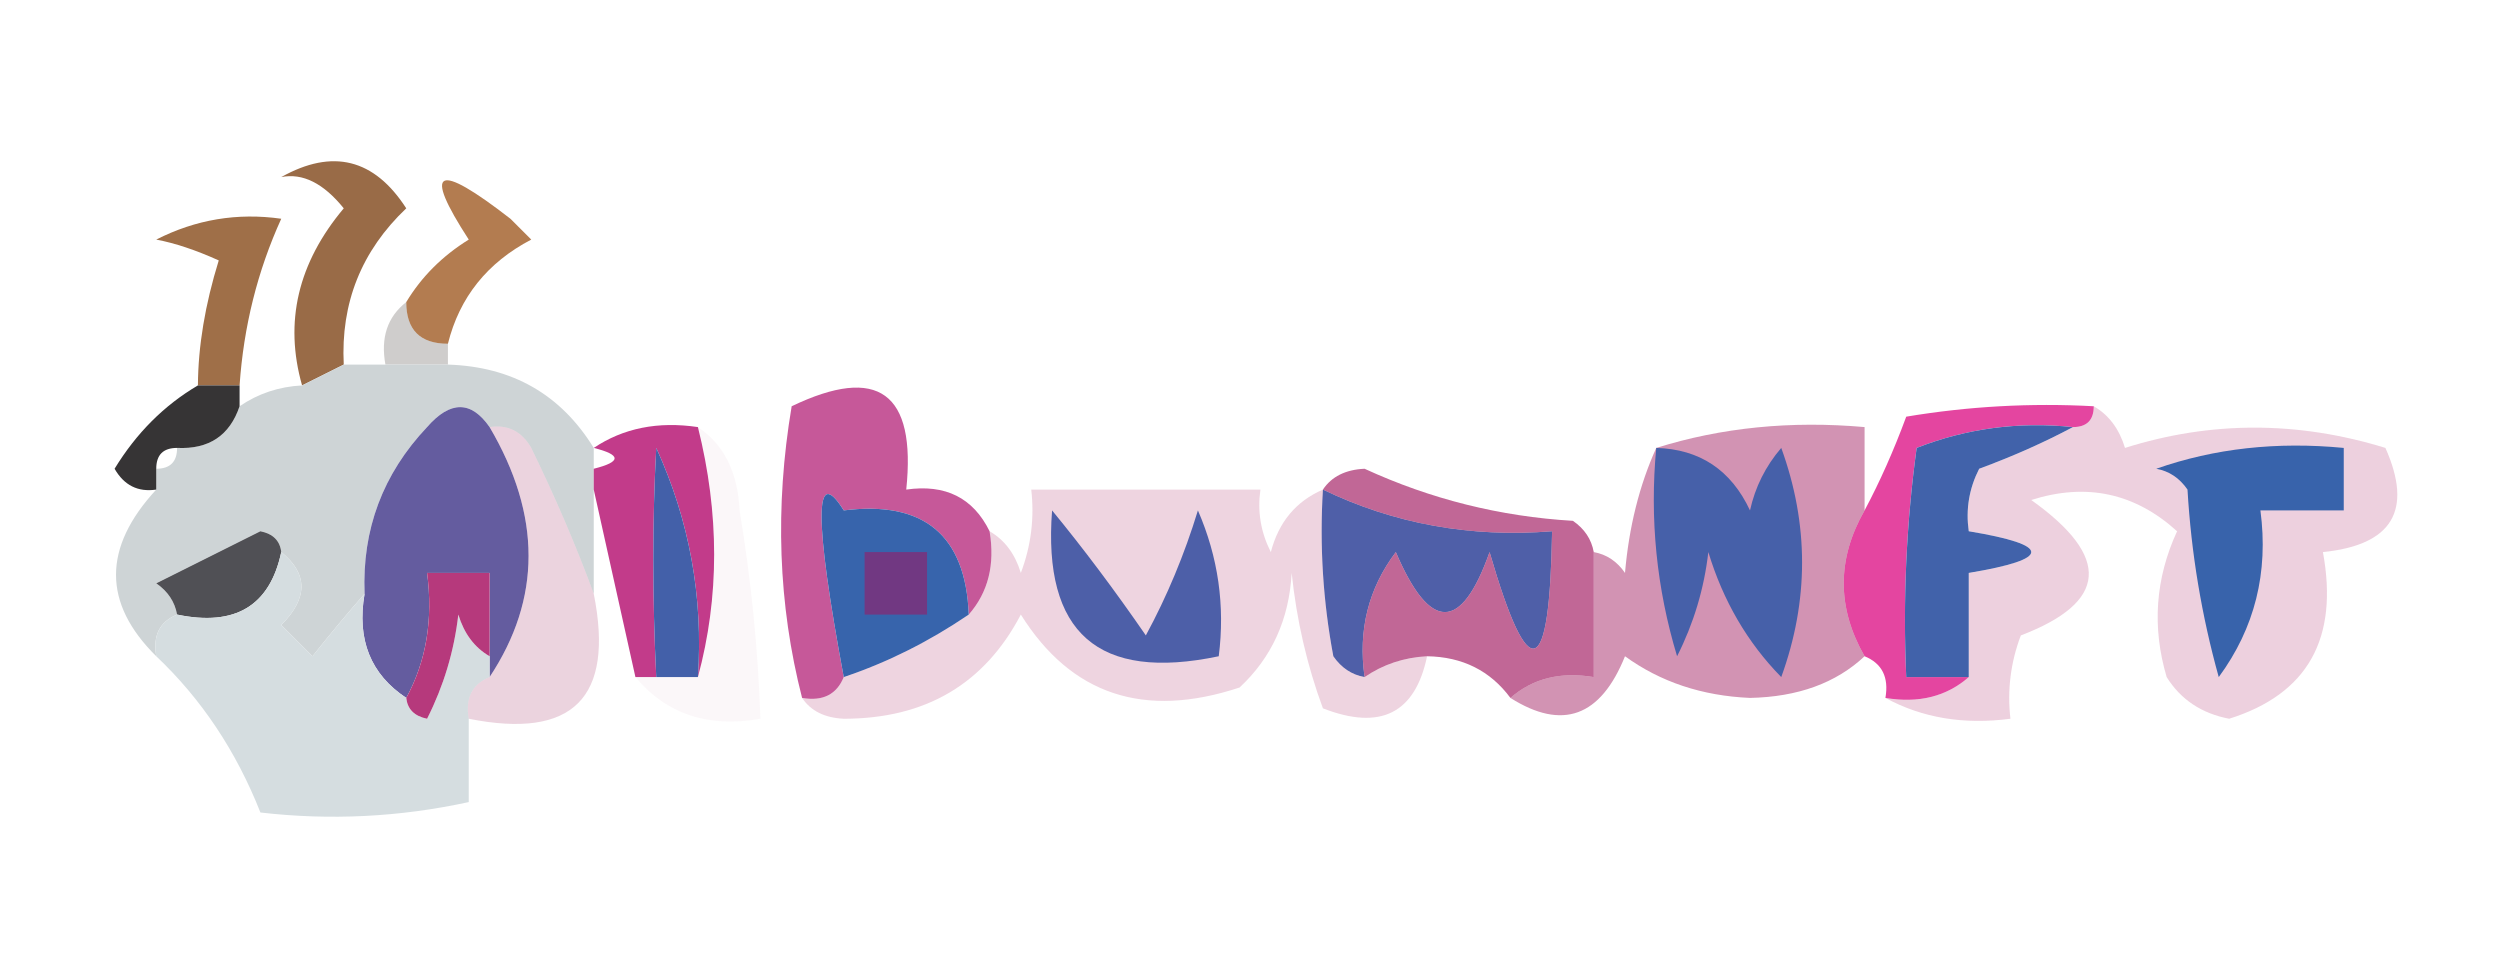 <?xml version="1.0" encoding="UTF-8"?>
<!DOCTYPE svg PUBLIC "-//W3C//DTD SVG 1.1//EN" "http://www.w3.org/Graphics/SVG/1.1/DTD/svg11.dtd">
<svg xmlns="http://www.w3.org/2000/svg" version="1.1" width="120px" height="47px" style="shape-rendering:geometricPrecision; text-rendering:geometricPrecision; image-rendering:optimizeQuality; fill-rule:evenodd; clip-rule:evenodd" xmlns:xlink="http://www.w3.org/1999/xlink">
<g><path style="opacity:1" fill="#996b47" d="M 16.5,17.5 C 15.833,17.833 15.167,18.167 14.5,18.5C 13.634,15.455 14.3,12.622 16.5,10C 15.529,8.796 14.529,8.296 13.5,8.5C 15.966,7.119 17.966,7.619 19.5,10C 17.35,12.041 16.35,14.541 16.5,17.5 Z"/></g>
<g><path style="opacity:1" fill="#9f6f48" d="M 11.5,18.5 C 10.833,18.5 10.167,18.5 9.5,18.5C 9.511,16.618 9.844,14.618 10.5,12.5C 9.397,12.002 8.397,11.669 7.5,11.5C 9.396,10.534 11.396,10.201 13.5,10.5C 12.361,13.004 11.694,15.67 11.5,18.5 Z"/></g>
<g><path style="opacity:0.999" fill="#b37c50" d="M 21.5,16.5 C 20.167,16.5 19.5,15.833 19.5,14.5C 20.23,13.288 21.23,12.288 22.5,11.5C 20.277,8.074 20.944,7.741 24.5,10.5C 24.833,10.833 25.167,11.167 25.5,11.5C 23.389,12.605 22.055,14.271 21.5,16.5 Z"/></g>
<g><path style="opacity:0.212" fill="#1d160f" d="M 19.5,14.5 C 19.5,15.833 20.167,16.5 21.5,16.5C 21.5,16.833 21.5,17.167 21.5,17.5C 20.5,17.5 19.5,17.5 18.5,17.5C 18.263,16.209 18.596,15.209 19.5,14.5 Z"/></g>
<g><path style="opacity:1" fill="#ced4d6" d="M 16.5,17.5 C 17.167,17.5 17.833,17.5 18.5,17.5C 19.5,17.5 20.5,17.5 21.5,17.5C 24.586,17.599 26.919,18.932 28.5,21.5C 28.5,21.833 28.5,22.167 28.5,22.5C 28.5,22.833 28.5,23.167 28.5,23.5C 28.5,25.167 28.5,26.833 28.5,28.5C 27.662,26.219 26.662,23.885 25.5,21.5C 25.043,20.703 24.376,20.369 23.5,20.5C 22.614,19.224 21.614,19.224 20.5,20.5C 18.377,22.745 17.377,25.412 17.5,28.5C 16.685,29.429 15.852,30.429 15,31.5C 14.5,31 14,30.5 13.5,30C 14.791,28.708 14.791,27.542 13.5,26.5C 13.44,25.957 13.107,25.624 12.5,25.5C 10.833,26.333 9.167,27.167 7.5,28C 8.056,28.383 8.389,28.883 8.5,29.5C 7.662,29.842 7.328,30.508 7.5,31.5C 4.925,28.955 4.925,26.288 7.5,23.5C 7.5,23.167 7.5,22.833 7.5,22.5C 8.167,22.5 8.5,22.167 8.5,21.5C 10.027,21.573 11.027,20.906 11.5,19.5C 12.391,18.89 13.391,18.557 14.5,18.5C 15.167,18.167 15.833,17.833 16.5,17.5 Z"/></g>
<g><path style="opacity:1" fill="#363435" d="M 9.5,18.5 C 10.167,18.5 10.833,18.5 11.5,18.5C 11.5,18.833 11.5,19.167 11.5,19.5C 11.027,20.906 10.027,21.573 8.5,21.5C 7.833,21.5 7.5,21.833 7.5,22.5C 7.5,22.833 7.5,23.167 7.5,23.5C 6.624,23.631 5.957,23.297 5.5,22.5C 6.549,20.784 7.882,19.451 9.5,18.5 Z"/></g>
<g><path style="opacity:0.855" fill="#df2690" d="M 100.5,19.5 C 100.5,20.167 100.167,20.5 99.5,20.5C 96.881,20.232 94.381,20.565 92,21.5C 91.501,25.152 91.335,28.818 91.5,32.5C 92.5,32.5 93.5,32.5 94.5,32.5C 93.432,33.434 92.099,33.768 90.5,33.5C 90.672,32.508 90.338,31.842 89.5,31.5C 88.167,29.167 88.167,26.833 89.5,24.5C 90.234,23.122 90.901,21.622 91.5,20C 94.482,19.502 97.482,19.335 100.5,19.5 Z"/></g>
<g><path style="opacity:0.196" fill="#a5125a" d="M 100.5,19.5 C 101.222,19.918 101.722,20.584 102,21.5C 106.118,20.202 110.285,20.202 114.5,21.5C 115.833,24.496 114.833,26.163 111.5,26.5C 112.267,30.651 110.767,33.317 107,34.5C 105.674,34.245 104.674,33.578 104,32.5C 103.289,30.101 103.456,27.768 104.5,25.5C 102.473,23.661 100.14,23.161 97.5,24C 101.343,26.738 101.176,28.905 97,30.5C 96.51,31.793 96.343,33.127 96.5,34.5C 94.265,34.795 92.265,34.461 90.5,33.5C 92.099,33.768 93.432,33.434 94.5,32.5C 94.5,30.833 94.5,29.167 94.5,27.5C 98.5,26.833 98.5,26.167 94.5,25.5C 94.35,24.448 94.517,23.448 95,22.5C 96.623,21.901 98.123,21.234 99.5,20.5C 100.167,20.5 100.5,20.167 100.5,19.5 Z"/></g>
<g><path style="opacity:0.782" fill="#b72b7d" d="M 47.5,25.5 C 47.768,27.099 47.434,28.432 46.5,29.5C 46.349,25.686 44.349,24.019 40.5,24.5C 39.082,22.227 39.082,24.893 40.5,32.5C 40.158,33.338 39.492,33.672 38.5,33.5C 37.352,29.019 37.185,24.352 38,19.5C 42.152,17.508 43.985,18.841 43.5,23.5C 45.38,23.229 46.713,23.896 47.5,25.5 Z"/></g>
<g><path style="opacity:1" fill="#3863ab" d="M 103.5,22.5 C 106.287,21.523 109.287,21.19 112.5,21.5C 112.5,22.5 112.5,23.5 112.5,24.5C 111.167,24.5 109.833,24.5 108.5,24.5C 108.896,27.482 108.229,30.149 106.5,32.5C 105.679,29.553 105.179,26.553 105,23.5C 104.617,22.944 104.117,22.611 103.5,22.5 Z"/></g>
<g><path style="opacity:1" fill="#4162aa" d="M 99.5,20.5 C 98.123,21.234 96.623,21.901 95,22.5C 94.517,23.448 94.35,24.448 94.5,25.5C 98.5,26.167 98.5,26.833 94.5,27.5C 94.5,29.167 94.5,30.833 94.5,32.5C 93.5,32.5 92.5,32.5 91.5,32.5C 91.335,28.818 91.501,25.152 92,21.5C 94.381,20.565 96.881,20.232 99.5,20.5 Z"/></g>
<g><path style="opacity:1" fill="#3764ac" d="M 46.5,29.5 C 44.588,30.799 42.588,31.799 40.5,32.5C 39.082,24.893 39.082,22.227 40.5,24.5C 44.349,24.019 46.349,25.686 46.5,29.5 Z"/></g>
<g><path style="opacity:1" fill="#4f5fa8" d="M 63.5,23.5 C 66.921,25.147 70.587,25.813 74.5,25.5C 74.387,32.662 73.387,32.995 71.5,26.5C 70.14,30.34 68.64,30.34 67,26.5C 65.681,28.25 65.181,30.25 65.5,32.5C 64.883,32.389 64.383,32.056 64,31.5C 63.503,28.854 63.336,26.187 63.5,23.5 Z"/></g>
<g><path style="opacity:1" fill="#505055" d="M 13.5,26.5 C 12.952,29.084 11.285,30.084 8.5,29.5C 8.389,28.883 8.056,28.383 7.5,28C 9.167,27.167 10.833,26.333 12.5,25.5C 13.107,25.624 13.44,25.957 13.5,26.5 Z"/></g>
<g><path style="opacity:1" fill="#645c9f" d="M 23.5,20.5 C 25.994,24.737 25.994,28.737 23.5,32.5C 23.5,32.167 23.5,31.833 23.5,31.5C 23.5,30.167 23.5,28.833 23.5,27.5C 22.5,27.5 21.5,27.5 20.5,27.5C 20.795,29.735 20.461,31.735 19.5,33.5C 17.787,32.365 17.12,30.698 17.5,28.5C 17.377,25.412 18.377,22.745 20.5,20.5C 21.614,19.224 22.614,19.224 23.5,20.5 Z"/></g>
<g><path style="opacity:0.537" fill="#a4135e" d="M 41.5,26.5 C 42.5,26.5 43.5,26.5 44.5,26.5C 44.5,27.5 44.5,28.5 44.5,29.5C 43.5,29.5 42.5,29.5 41.5,29.5C 41.5,28.5 41.5,27.5 41.5,26.5 Z"/></g>
<g><path style="opacity:0.902" fill="#bb267d" d="M 28.5,21.5 C 29.919,20.549 31.585,20.215 33.5,20.5C 34.539,24.658 34.539,28.658 33.5,32.5C 33.76,28.652 33.094,24.985 31.5,21.5C 31.311,24.985 31.311,28.652 31.5,32.5C 31.167,32.5 30.833,32.5 30.5,32.5C 29.833,29.5 29.167,26.5 28.5,23.5C 28.5,23.167 28.5,22.833 28.5,22.5C 29.833,22.167 29.833,21.833 28.5,21.5 Z"/></g>
<g><path style="opacity:1" fill="#4360a9" d="M 33.5,32.5 C 32.833,32.5 32.167,32.5 31.5,32.5C 31.311,28.652 31.311,24.985 31.5,21.5C 33.094,24.985 33.76,28.652 33.5,32.5 Z"/></g>
<g><path style="opacity:1" fill="#d5dde0" d="M 13.5,26.5 C 14.791,27.542 14.791,28.708 13.5,30C 14,30.5 14.5,31 15,31.5C 15.852,30.429 16.685,29.429 17.5,28.5C 17.12,30.698 17.787,32.365 19.5,33.5C 19.56,34.043 19.893,34.376 20.5,34.5C 21.298,32.922 21.798,31.256 22,29.5C 22.278,30.416 22.778,31.082 23.5,31.5C 23.5,31.833 23.5,32.167 23.5,32.5C 22.662,32.842 22.328,33.508 22.5,34.5C 22.5,35.833 22.5,37.167 22.5,38.5C 19.183,39.221 15.849,39.388 12.5,39C 11.336,36.053 9.67,33.553 7.5,31.5C 7.328,30.508 7.662,29.842 8.5,29.5C 11.285,30.084 12.952,29.084 13.5,26.5 Z"/></g>
<g><path style="opacity:1" fill="#b6397c" d="M 23.5,31.5 C 22.778,31.082 22.278,30.416 22,29.5C 21.798,31.256 21.298,32.922 20.5,34.5C 19.893,34.376 19.56,34.043 19.5,33.5C 20.461,31.735 20.795,29.735 20.5,27.5C 21.5,27.5 22.5,27.5 23.5,27.5C 23.5,28.833 23.5,30.167 23.5,31.5 Z"/></g>
<g><path style="opacity:0.665" fill="#a31b62" d="M 63.5,23.5 C 63.917,22.876 64.584,22.543 65.5,22.5C 68.669,23.959 72.002,24.792 75.5,25C 76.056,25.383 76.389,25.883 76.5,26.5C 76.5,28.5 76.5,30.5 76.5,32.5C 74.901,32.232 73.568,32.566 72.5,33.5C 71.533,32.194 70.199,31.527 68.5,31.5C 67.391,31.557 66.391,31.89 65.5,32.5C 65.181,30.25 65.681,28.25 67,26.5C 68.64,30.34 70.14,30.34 71.5,26.5C 73.387,32.995 74.387,32.662 74.5,25.5C 70.587,25.813 66.921,25.147 63.5,23.5 Z"/></g>
<g><path style="opacity:0.035" fill="#78063a" d="M 33.5,20.5 C 34.748,21.334 35.415,22.667 35.5,24.5C 36.053,27.817 36.386,31.15 36.5,34.5C 33.99,34.947 31.99,34.28 30.5,32.5C 30.833,32.5 31.167,32.5 31.5,32.5C 32.167,32.5 32.833,32.5 33.5,32.5C 34.539,28.658 34.539,24.658 33.5,20.5 Z"/></g>
<g><path style="opacity:0.18" fill="#a41258" d="M 63.5,23.5 C 63.336,26.187 63.503,28.854 64,31.5C 64.383,32.056 64.883,32.389 65.5,32.5C 66.391,31.89 67.391,31.557 68.5,31.5C 67.928,34.244 66.262,35.077 63.5,34C 62.736,31.931 62.236,29.764 62,27.5C 61.879,29.727 61.046,31.56 59.5,33C 54.915,34.518 51.415,33.351 49,29.5C 47.252,32.834 44.419,34.501 40.5,34.5C 39.584,34.457 38.917,34.124 38.5,33.5C 39.492,33.672 40.158,33.338 40.5,32.5C 42.588,31.799 44.588,30.799 46.5,29.5C 47.434,28.432 47.768,27.099 47.5,25.5C 48.222,25.918 48.722,26.584 49,27.5C 49.49,26.207 49.657,24.873 49.5,23.5C 53.167,23.5 56.833,23.5 60.5,23.5C 60.35,24.552 60.517,25.552 61,26.5C 61.377,25.058 62.21,24.058 63.5,23.5 Z"/></g>
<g><path style="opacity:1" fill="#4d5fa8" d="M 50.5,24.5 C 52.009,26.337 53.509,28.337 55,30.5C 56.017,28.624 56.851,26.624 57.5,24.5C 58.474,26.743 58.808,29.076 58.5,31.5C 52.716,32.716 50.049,30.382 50.5,24.5 Z"/></g>
<g><path style="opacity:0.451" fill="#9c1057" d="M 89.5,24.5 C 88.167,26.833 88.167,29.167 89.5,31.5C 88.129,32.787 86.295,33.453 84,33.5C 81.698,33.4 79.698,32.733 78,31.5C 76.827,34.41 74.994,35.077 72.5,33.5C 73.568,32.566 74.901,32.232 76.5,32.5C 76.5,30.5 76.5,28.5 76.5,26.5C 77.117,26.611 77.617,26.944 78,27.5C 78.191,25.292 78.691,23.292 79.5,21.5C 82.625,20.521 85.958,20.187 89.5,20.5C 89.5,21.833 89.5,23.167 89.5,24.5 Z"/></g>
<g><path style="opacity:1" fill="#4660a9" d="M 79.5,21.5 C 81.592,21.561 83.092,22.561 84,24.5C 84.249,23.376 84.749,22.376 85.5,21.5C 86.833,25.167 86.833,28.833 85.5,32.5C 83.879,30.847 82.712,28.847 82,26.5C 81.798,28.256 81.298,29.922 80.5,31.5C 79.513,28.232 79.18,24.898 79.5,21.5 Z"/></g>
<g><path style="opacity:0.202" fill="#99255c" d="M 23.5,20.5 C 24.376,20.369 25.043,20.703 25.5,21.5C 26.662,23.885 27.662,26.219 28.5,28.5C 29.5,33.5 27.5,35.5 22.5,34.5C 22.328,33.508 22.662,32.842 23.5,32.5C 25.994,28.737 25.994,24.737 23.5,20.5 Z"/></g>
</svg>
